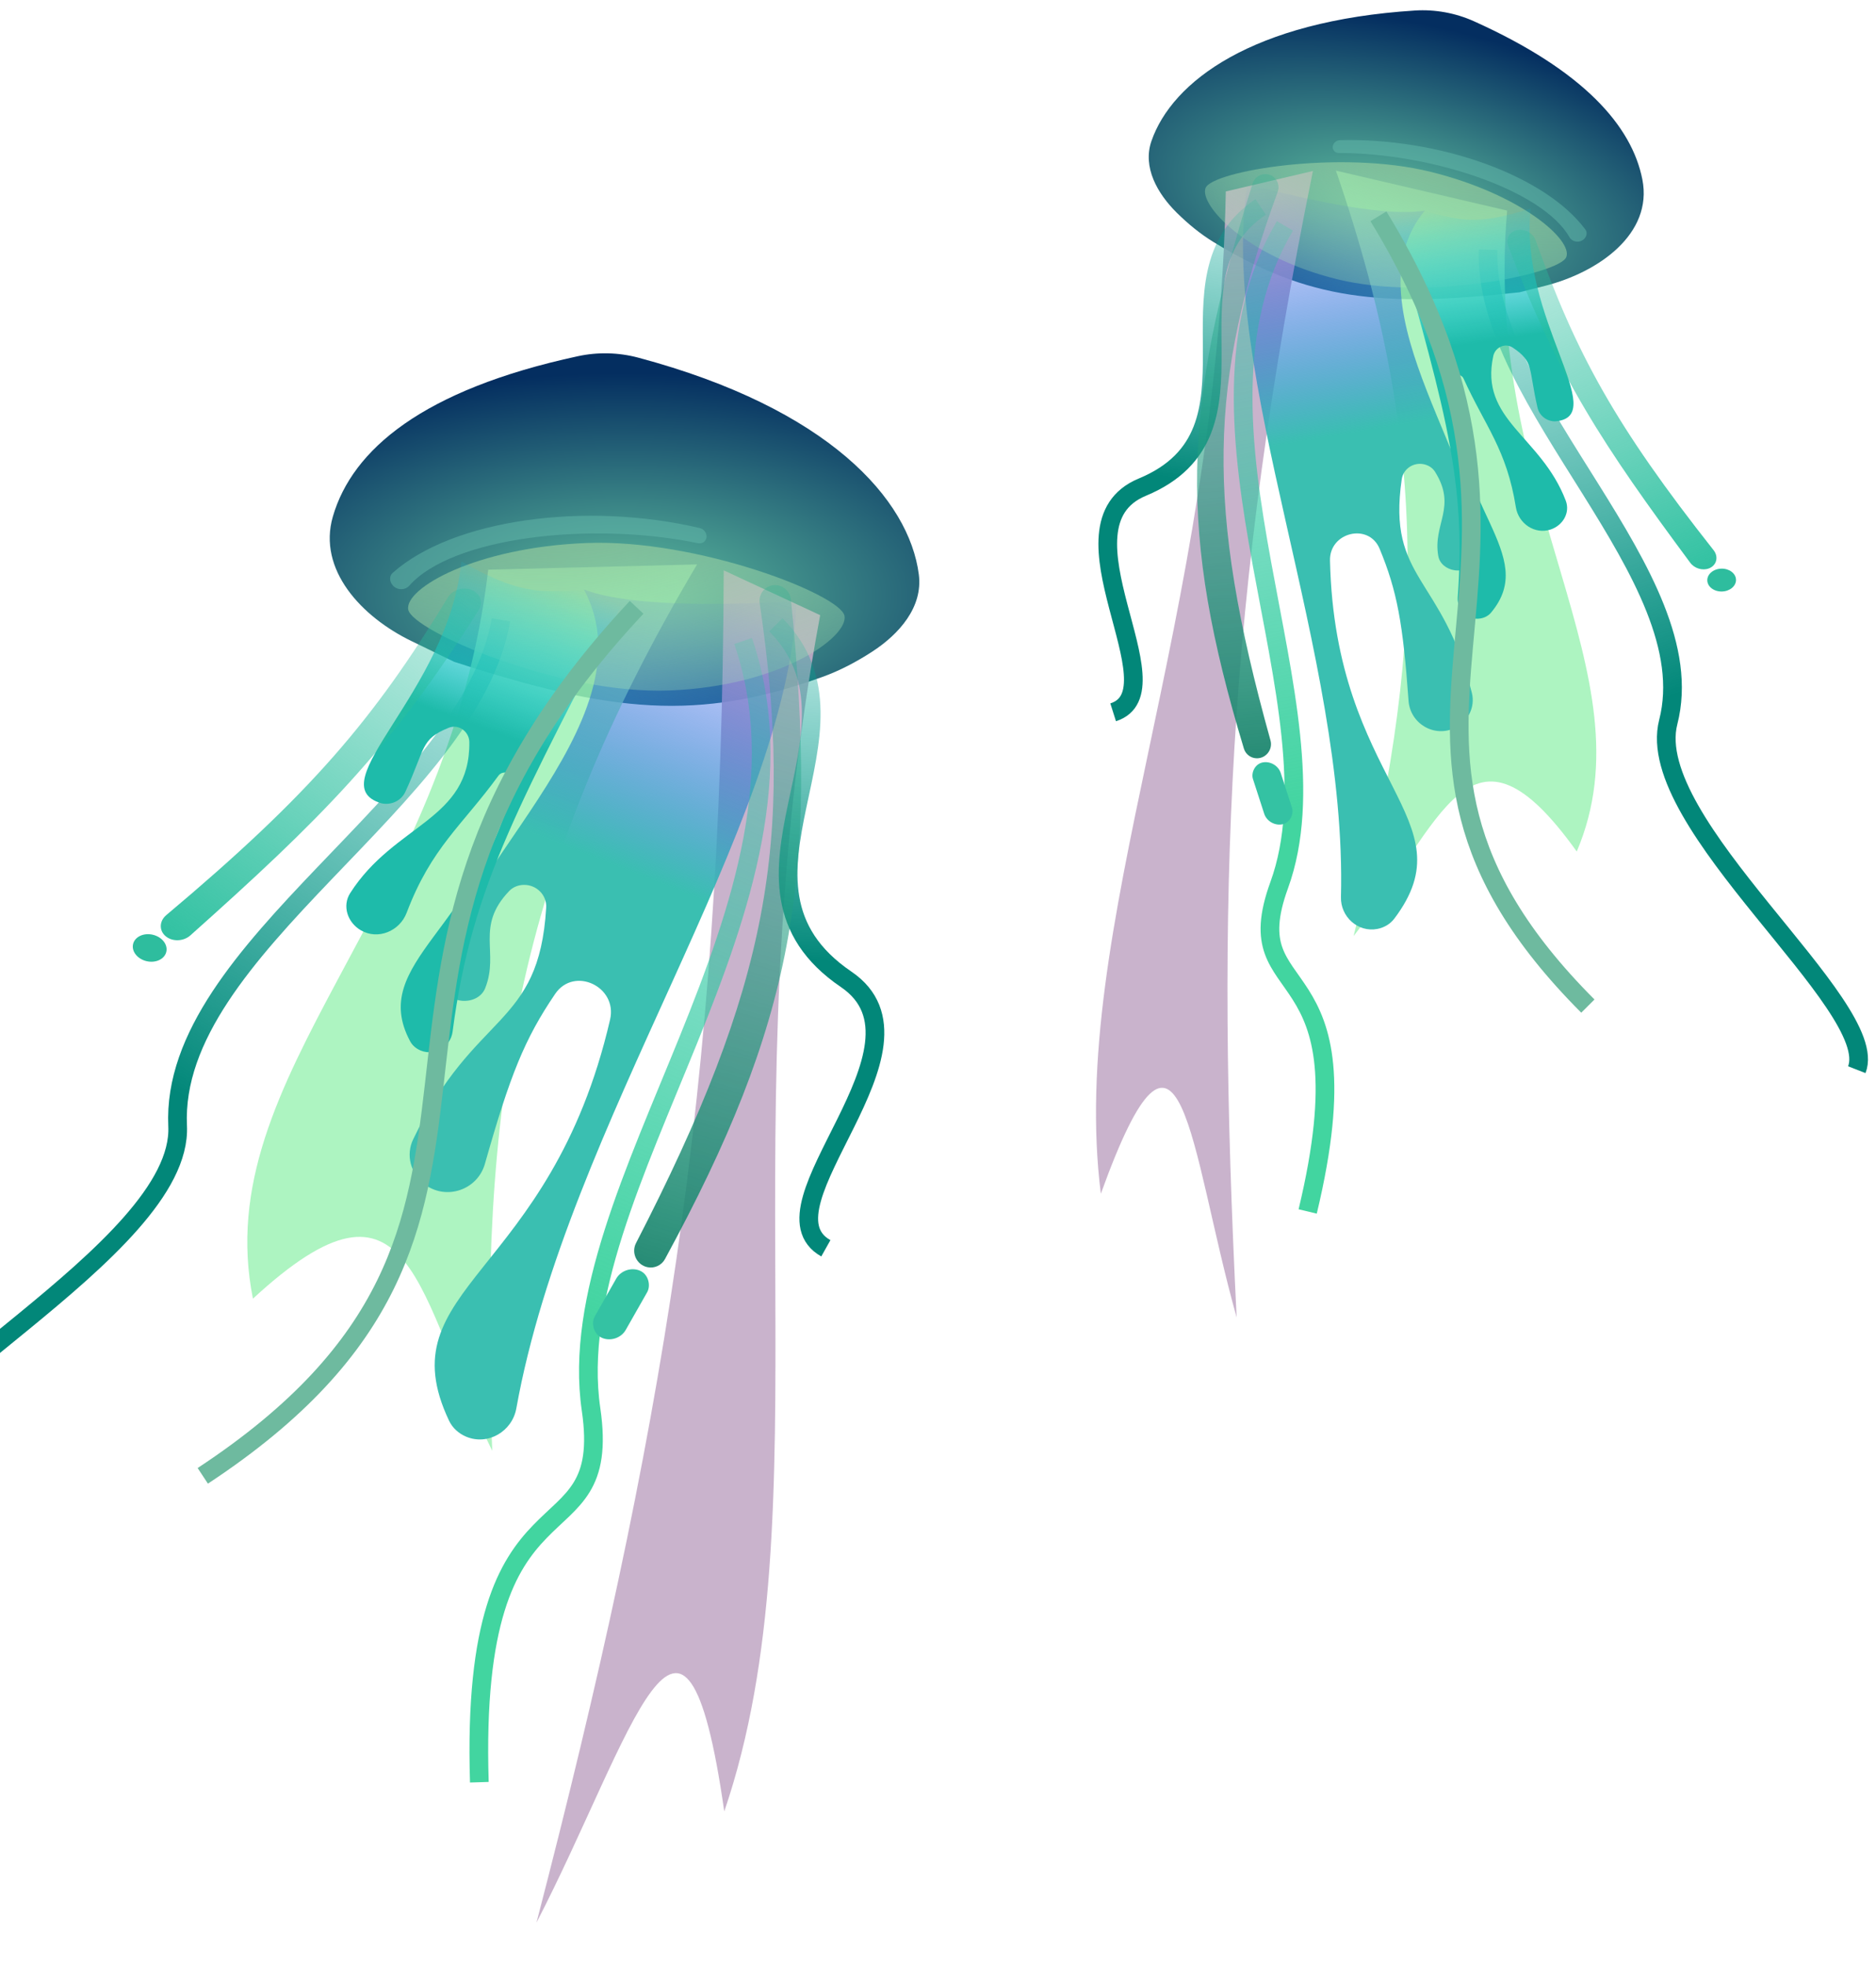 <svg width="502" height="526" viewBox="0 0 502 526" fill="none" xmlns="http://www.w3.org/2000/svg">
<path d="M154.649 95.317C159.964 94.17 165.532 94.302 170.786 95.705C221.69 109.3 243.284 133.623 245.871 153.747C246.986 162.419 240.67 169.67 233.329 174.421C229.151 177.125 224.735 179.467 220.051 181.152C186.911 193.07 163.668 190.811 121.514 177.09L110.066 171.532C96.741 165.062 84.938 152.445 89.073 138.221C94.266 120.354 113.046 104.295 154.649 95.317Z" fill="url(#paint0_radial)"/>
<path d="M130.647 152.442L186.53 151.036C137.853 233.02 128.06 296.441 131.716 388.218C111.245 346.924 110.708 307.799 67.683 347.52C55.593 287.139 119.756 244.38 130.647 152.442Z" fill="#98F1B1" fill-opacity="0.8"/>
<path d="M219.469 164.615L193.659 152.624C193.204 290.795 177.047 385.417 143.556 514.494C169.303 464.704 183.001 409.228 193.807 484.732C221.333 404.073 194.173 300.327 219.469 164.615Z" fill="#C3ABC7" fill-opacity="0.9"/>
<path d="M156.256 157.743C169.777 162.973 199.763 161.599 213.202 160.93C210.284 221.846 151.905 300.47 138.164 376.89C137.054 383.065 130.557 386.876 124.767 384.462C122.773 383.631 121.089 382.131 120.164 380.179C103.138 344.236 147.265 342.012 163.255 272.824C165.288 264.025 153.632 258.495 148.556 265.965C140.383 277.991 136.474 287.72 129.76 311.434C127.758 318.503 119.22 321.35 113.456 316.794C109.872 313.961 108.565 309.058 110.535 304.936C127.064 270.354 144.237 275.266 146.153 242.879C146.35 239.554 143.635 236.811 140.304 236.793C138.797 236.785 137.312 237.329 136.271 238.417C127.066 248.037 133.666 254.792 129.835 264.428C128.9 266.781 126.379 267.97 123.851 267.823C121.039 267.66 118.466 265.828 118.33 263.015C117.043 236.486 175.397 193.485 156.256 157.743Z" fill="url(#paint1_linear)"/>
<path d="M134.055 165.862C125.714 214.102 45.288 253.358 47.534 301.316C49.094 334.633 -37.224 375.824 -33.565 397.408" stroke="url(#paint2_linear)" stroke-width="5"/>
<path d="M198.847 171.524C222.794 241.457 149.466 317.556 158.163 377.176C164.205 418.595 125.531 389.692 128.269 476.92" stroke="url(#paint3_linear)" stroke-width="5"/>
<path d="M207.616 167.188C235.717 195.672 188.453 236.243 226.427 262.071C252.808 280.015 201.378 323.04 220.991 334.039" stroke="url(#paint4_linear)" stroke-width="5"/>
<path d="M225.983 164.808C227.014 170.502 208.847 183.617 179.203 184.769C149.558 185.922 110.27 168.821 109.239 163.127C108.209 157.433 127.285 146.467 156.929 145.314C186.574 144.162 224.953 159.114 225.983 164.808Z" fill="url(#paint5_radial)" fill-opacity="0.8"/>
<path d="M123.458 150.258C142.962 161.277 146.518 157.803 168.672 157.351C139.723 214.198 126.325 235.954 121.114 276.06C120.59 280.093 116.434 282.641 112.65 281.15C111.428 280.668 110.367 279.805 109.748 278.646C98.434 257.478 128.459 248.386 137.491 209.306C137.992 207.138 134.698 205.76 133.388 207.559C123.62 220.973 115.433 226.789 108.821 244.242C106.945 249.196 101.113 251.605 96.539 248.933C93.006 246.87 91.506 242.433 93.709 238.985C105.599 220.372 125.849 219.523 125.59 198.566C125.586 198.261 125.544 197.946 125.471 197.65C124.879 195.252 122.351 193.825 120.062 194.754C112.474 197.833 113.908 200.117 108.477 211.871C107.353 214.302 104.648 215.557 102.039 214.954C84.974 209.857 120.067 185.292 123.458 150.258Z" fill="url(#paint6_linear)"/>
<path d="M119.892 159.807C121.257 157.562 124.619 156.795 126.914 158.228C128.707 159.346 129.223 161.454 128.126 163.195C104.542 200.615 85.288 219.655 50.942 250.308C49.288 251.784 46.654 252.032 44.81 250.881C42.56 249.476 42.418 246.627 44.499 244.878C83.086 212.457 99.981 192.566 119.892 159.807Z" fill="url(#paint7_linear)"/>
<path d="M109.509 156.739C108.428 157.968 106.297 158.016 105.086 156.628C104.182 155.592 104.141 154.131 105.055 153.317C121.206 138.926 156.747 134.143 187.253 141.31C188.475 141.597 189.286 142.843 189.021 143.99C188.788 144.996 187.805 145.575 186.73 145.353C157.992 139.421 120.909 143.778 109.509 156.739Z" fill="#64BAAC" fill-opacity="0.5"/>
<path d="M203.29 161.407C202.865 158.505 205.401 156.061 208.261 156.65C210.078 157.024 211.457 158.575 211.643 160.427C219.184 235.409 212.16 273.869 177.946 336.918C177.038 338.59 175.135 339.482 173.263 339.097C170.374 338.502 168.848 335.26 170.194 332.647C205.611 263.886 212.622 225.081 203.29 161.407Z" fill="url(#paint8_linear)"/>
<ellipse cx="40.056" cy="253.67" rx="4.565" ry="3.633" transform="rotate(13.013 40.056 253.67)" fill="#2EBD9E"/>
<rect width="9.041" height="20.658" rx="4.52" transform="matrix(0.916 0.402 -0.494 0.869 167.129 338.228)" fill="#34C2A3"/>
<path d="M170.355 162.521C76.466 262.741 158.418 326.35 54.263 394.93" stroke="#6EBA9F" stroke-width="5"/>
<path d="M394.448 5.703C389.49 3.469 384.008 2.471 378.581 2.817C335.183 5.586 313.616 21.787 308.107 37.772C305.709 44.729 309.678 51.782 314.918 56.95C317.901 59.891 321.141 62.575 324.714 64.761C349.995 80.236 369.538 82.338 406.62 78.218L413.415 76.497C427.775 72.861 442.33 62.588 439.485 48.051C436.684 33.745 423.809 18.933 394.448 5.703Z" fill="url(#paint9_radial)"/>
<path d="M403.296 56.346L357.478 45.657C383.616 121.528 380.872 175.47 362.208 250.488C386.122 219.944 393.237 187.79 421.924 227.865C442.185 180.161 396.594 133.978 403.296 56.346Z" fill="#98F1B1" fill-opacity="0.8"/>
<path d="M328.014 51.232L351.331 45.75C328.144 159.708 325.324 240.449 330.916 352.545C318.186 307.118 316.357 259.059 294.575 319.446C285.643 248.273 325.72 167.398 328.014 51.232Z" fill="#C3ABC7" fill-opacity="0.9"/>
<path d="M381.285 56.347C369.249 58.352 344.77 52.106 333.807 49.263C325.824 99.967 360.532 174.724 358.825 240.052C358.688 245.33 363.392 249.58 368.576 248.578C370.361 248.233 372.005 247.283 373.1 245.832C393.262 219.111 357.272 209.754 355.892 150.003C355.717 142.404 366.267 139.834 369.177 146.856C373.862 158.162 375.425 166.847 376.915 187.537C377.359 193.704 383.911 197.507 389.438 194.735C392.875 193.011 394.788 189.192 393.868 185.46C386.142 154.139 371.15 155.258 375.094 128.239C375.499 125.465 378.204 123.667 380.953 124.22C382.196 124.47 383.327 125.172 384 126.246C389.946 135.745 383.354 140.187 384.868 148.782C385.238 150.881 387.113 152.29 389.222 152.6C391.567 152.945 394 151.874 394.592 149.579C400.176 127.933 359.414 82.542 381.285 56.347Z" fill="url(#paint10_linear)"/>
<path d="M398.199 66.825C396.847 108.006 456.44 154.076 446.41 193.22C439.442 220.413 503.561 269.082 496.864 286.247" stroke="url(#paint11_linear)" stroke-width="5"/>
<path d="M343.832 60.442C312.17 113.998 359.629 189.222 342.294 236.878C330.251 269.984 367.054 252.758 349.923 324.183" stroke="url(#paint12_linear)" stroke-width="5"/>
<path d="M337.344 55.374C309.326 74.058 341.363 115.556 305.66 130.368C280.857 140.658 315.908 184.89 297.868 190.61" stroke="url(#paint13_linear)" stroke-width="5"/>
<path d="M322.612 50.28C320.791 54.797 333.528 68.704 357.764 74.71C382 80.715 417.298 73.32 419.118 68.803C420.938 64.286 407.086 51.994 382.85 45.989C358.614 39.984 324.432 45.763 322.612 50.28Z" fill="url(#paint14_radial)" fill-opacity="0.8"/>
<path d="M409.593 55.771C391.64 61.528 389.301 58.057 371.119 53.907C385.285 105.696 392.617 125.913 390.073 159.856C389.817 163.27 392.808 166.078 396.181 165.494C397.27 165.306 398.292 164.775 399 163.926C411.934 148.408 388.738 135.795 387.959 102.045C387.915 100.173 390.865 99.599 391.638 101.305C397.401 114.026 403.157 120.216 405.63 135.729C406.332 140.131 410.727 143.111 414.953 141.689C418.217 140.591 420.21 137.19 418.982 133.972C412.356 116.604 395.811 112.452 399.599 95.223C399.654 94.972 399.742 94.72 399.853 94.489C400.75 92.613 403.076 91.868 404.805 93.024C410.534 96.855 408.963 98.493 411.434 109.107C411.946 111.302 413.962 112.798 416.215 112.746C431.149 111.455 406.414 85.224 409.593 55.771Z" fill="url(#paint15_linear)"/>
<path d="M410.904 64.25C410.162 62.166 407.522 60.961 405.386 61.75C403.718 62.367 402.933 64.016 403.54 65.638C416.597 100.501 429.219 119.477 452.299 150.598C453.411 152.097 455.539 152.75 457.255 152.116C459.35 151.342 459.953 149.018 458.536 147.221C432.261 113.92 421.729 94.644 410.904 64.25Z" fill="url(#paint16_linear)"/>
<path d="M419.986 63.492C420.667 64.689 422.415 65.092 423.65 64.155C424.571 63.455 424.854 62.257 424.24 61.431C413.382 46.816 384.905 36.813 358.54 37.517C357.484 37.545 356.603 38.435 356.626 39.425C356.646 40.294 357.358 40.938 358.282 40.939C382.979 40.95 412.8 50.865 419.986 63.492Z" fill="#64BAAC" fill-opacity="0.5"/>
<path d="M341.896 51.346C342.741 49.027 341.067 46.58 338.609 46.578C337.048 46.576 335.647 47.619 335.178 49.114C316.177 109.628 315.407 142.524 332.854 200.323C333.317 201.856 334.734 202.916 336.342 202.918C338.825 202.92 340.635 200.508 339.971 198.125C322.507 135.413 323.346 102.234 341.896 51.346Z" fill="url(#paint17_linear)"/>
<ellipse rx="3.842" ry="3.058" transform="matrix(-1 0.023 0.023 1 460.698 155.226)" fill="#2EBD9E"/>
<rect width="7.609" height="17.387" rx="3.805" transform="matrix(-0.978 0.208 0.308 0.951 341.546 203.248)" fill="#34C2A3"/>
<path d="M368.851 57.881C429.143 156.493 350.751 194.944 424.9 269.228" stroke="#6EBA9F" stroke-width="5"/>
<defs>
<radialGradient id="paint0_radial" cx="0" cy="0" r="1" gradientUnits="userSpaceOnUse" gradientTransform="translate(166.765 159.521) rotate(-89.953) scale(71.212 150.897)">
<stop stop-color="#5FC0A0"/>
<stop offset="0.839" stop-color="#042E60"/>
</radialGradient>
<linearGradient id="paint1_linear" x1="145.609" y1="305.463" x2="203.448" y2="157.036" gradientUnits="userSpaceOnUse">
<stop offset="0.475" stop-color="#3ABFB1"/>
<stop offset="1" stop-color="#0C15FE" stop-opacity="0"/>
</linearGradient>
<linearGradient id="paint2_linear" x1="23.608" y1="278.065" x2="127.354" y2="106.186" gradientUnits="userSpaceOnUse">
<stop stop-color="#028779"/>
<stop offset="1" stop-color="#00B29F" stop-opacity="0"/>
</linearGradient>
<linearGradient id="paint3_linear" x1="101.969" y1="331.984" x2="202.077" y2="91.995" gradientUnits="userSpaceOnUse">
<stop stop-color="#42D5A0"/>
<stop offset="1" stop-color="#00B29F" stop-opacity="0"/>
</linearGradient>
<linearGradient id="paint4_linear" x1="186.268" y1="254.943" x2="194.197" y2="138.529" gradientUnits="userSpaceOnUse">
<stop stop-color="#028779"/>
<stop offset="1" stop-color="#00B29F" stop-opacity="0"/>
</linearGradient>
<radialGradient id="paint5_radial" cx="0" cy="0" r="1" gradientUnits="userSpaceOnUse" gradientTransform="translate(157.594 138.383) rotate(83.45) scale(76.347 218.662)">
<stop stop-color="#8EC498"/>
<stop offset="1" stop-color="#BEFECA" stop-opacity="0"/>
</radialGradient>
<linearGradient id="paint6_linear" x1="125.858" y1="243.049" x2="157.189" y2="158.463" gradientUnits="userSpaceOnUse">
<stop offset="0.515" stop-color="#1EBBAA"/>
<stop offset="1" stop-color="#02D1FF" stop-opacity="0"/>
</linearGradient>
<linearGradient id="paint7_linear" x1="34.645" y1="251.997" x2="135.704" y2="107.86" gradientUnits="userSpaceOnUse">
<stop stop-color="#29BF9E"/>
<stop offset="1" stop-color="#29BF9E" stop-opacity="0"/>
</linearGradient>
<linearGradient id="paint8_linear" x1="150.31" y1="344.204" x2="223.789" y2="89.836" gradientUnits="userSpaceOnUse">
<stop stop-color="#1D846D"/>
<stop offset="1" stop-color="#29BF9E" stop-opacity="0"/>
</linearGradient>
<radialGradient id="paint9_radial" cx="0" cy="0" r="1" gradientUnits="userSpaceOnUse" gradientTransform="translate(372.321 56.02) rotate(-78.358) scale(59.936 127.003)">
<stop stop-color="#5FC0A0"/>
<stop offset="0.839" stop-color="#042E60"/>
</radialGradient>
<linearGradient id="paint10_linear" x1="364.87" y1="179.913" x2="342.51" y2="47.717" gradientUnits="userSpaceOnUse">
<stop offset="0.475" stop-color="#3ABFB1"/>
<stop offset="1" stop-color="#0C15FE" stop-opacity="0"/>
</linearGradient>
<linearGradient id="paint11_linear" x1="470.094" y1="178.137" x2="413.898" y2="18.784" gradientUnits="userSpaceOnUse">
<stop stop-color="#028779"/>
<stop offset="1" stop-color="#00B29F" stop-opacity="0"/>
</linearGradient>
<linearGradient id="paint12_linear" x1="396.315" y1="209.214" x2="354.732" y2="-5.656" gradientUnits="userSpaceOnUse">
<stop stop-color="#42D5A0"/>
<stop offset="1" stop-color="#00B29F" stop-opacity="0"/>
</linearGradient>
<linearGradient id="paint13_linear" x1="339.975" y1="131.341" x2="353.292" y2="34.042" gradientUnits="userSpaceOnUse">
<stop stop-color="#028779"/>
<stop offset="1" stop-color="#00B29F" stop-opacity="0"/>
</linearGradient>
<radialGradient id="paint14_radial" cx="0" cy="0" r="1" gradientUnits="userSpaceOnUse" gradientTransform="translate(383.484 40.163) rotate(108.24) scale(64.257 184.037)">
<stop stop-color="#8EC498"/>
<stop offset="1" stop-color="#BEFECA" stop-opacity="0"/>
</radialGradient>
<linearGradient id="paint15_linear" x1="391.792" y1="131.84" x2="380.393" y2="56.782" gradientUnits="userSpaceOnUse">
<stop offset="0.515" stop-color="#1EBBAA"/>
<stop offset="1" stop-color="#02D1FF" stop-opacity="0"/>
</linearGradient>
<linearGradient id="paint16_linear" x1="465.443" y1="154.769" x2="406.731" y2="18.739" gradientUnits="userSpaceOnUse">
<stop stop-color="#29BF9E"/>
<stop offset="1" stop-color="#29BF9E" stop-opacity="0"/>
</linearGradient>
<linearGradient id="paint17_linear" x1="354.389" y1="211.041" x2="337.206" y2="-11.138" gradientUnits="userSpaceOnUse">
<stop stop-color="#1D846D"/>
<stop offset="1" stop-color="#29BF9E" stop-opacity="0"/>
</linearGradient>
</defs>
</svg>
